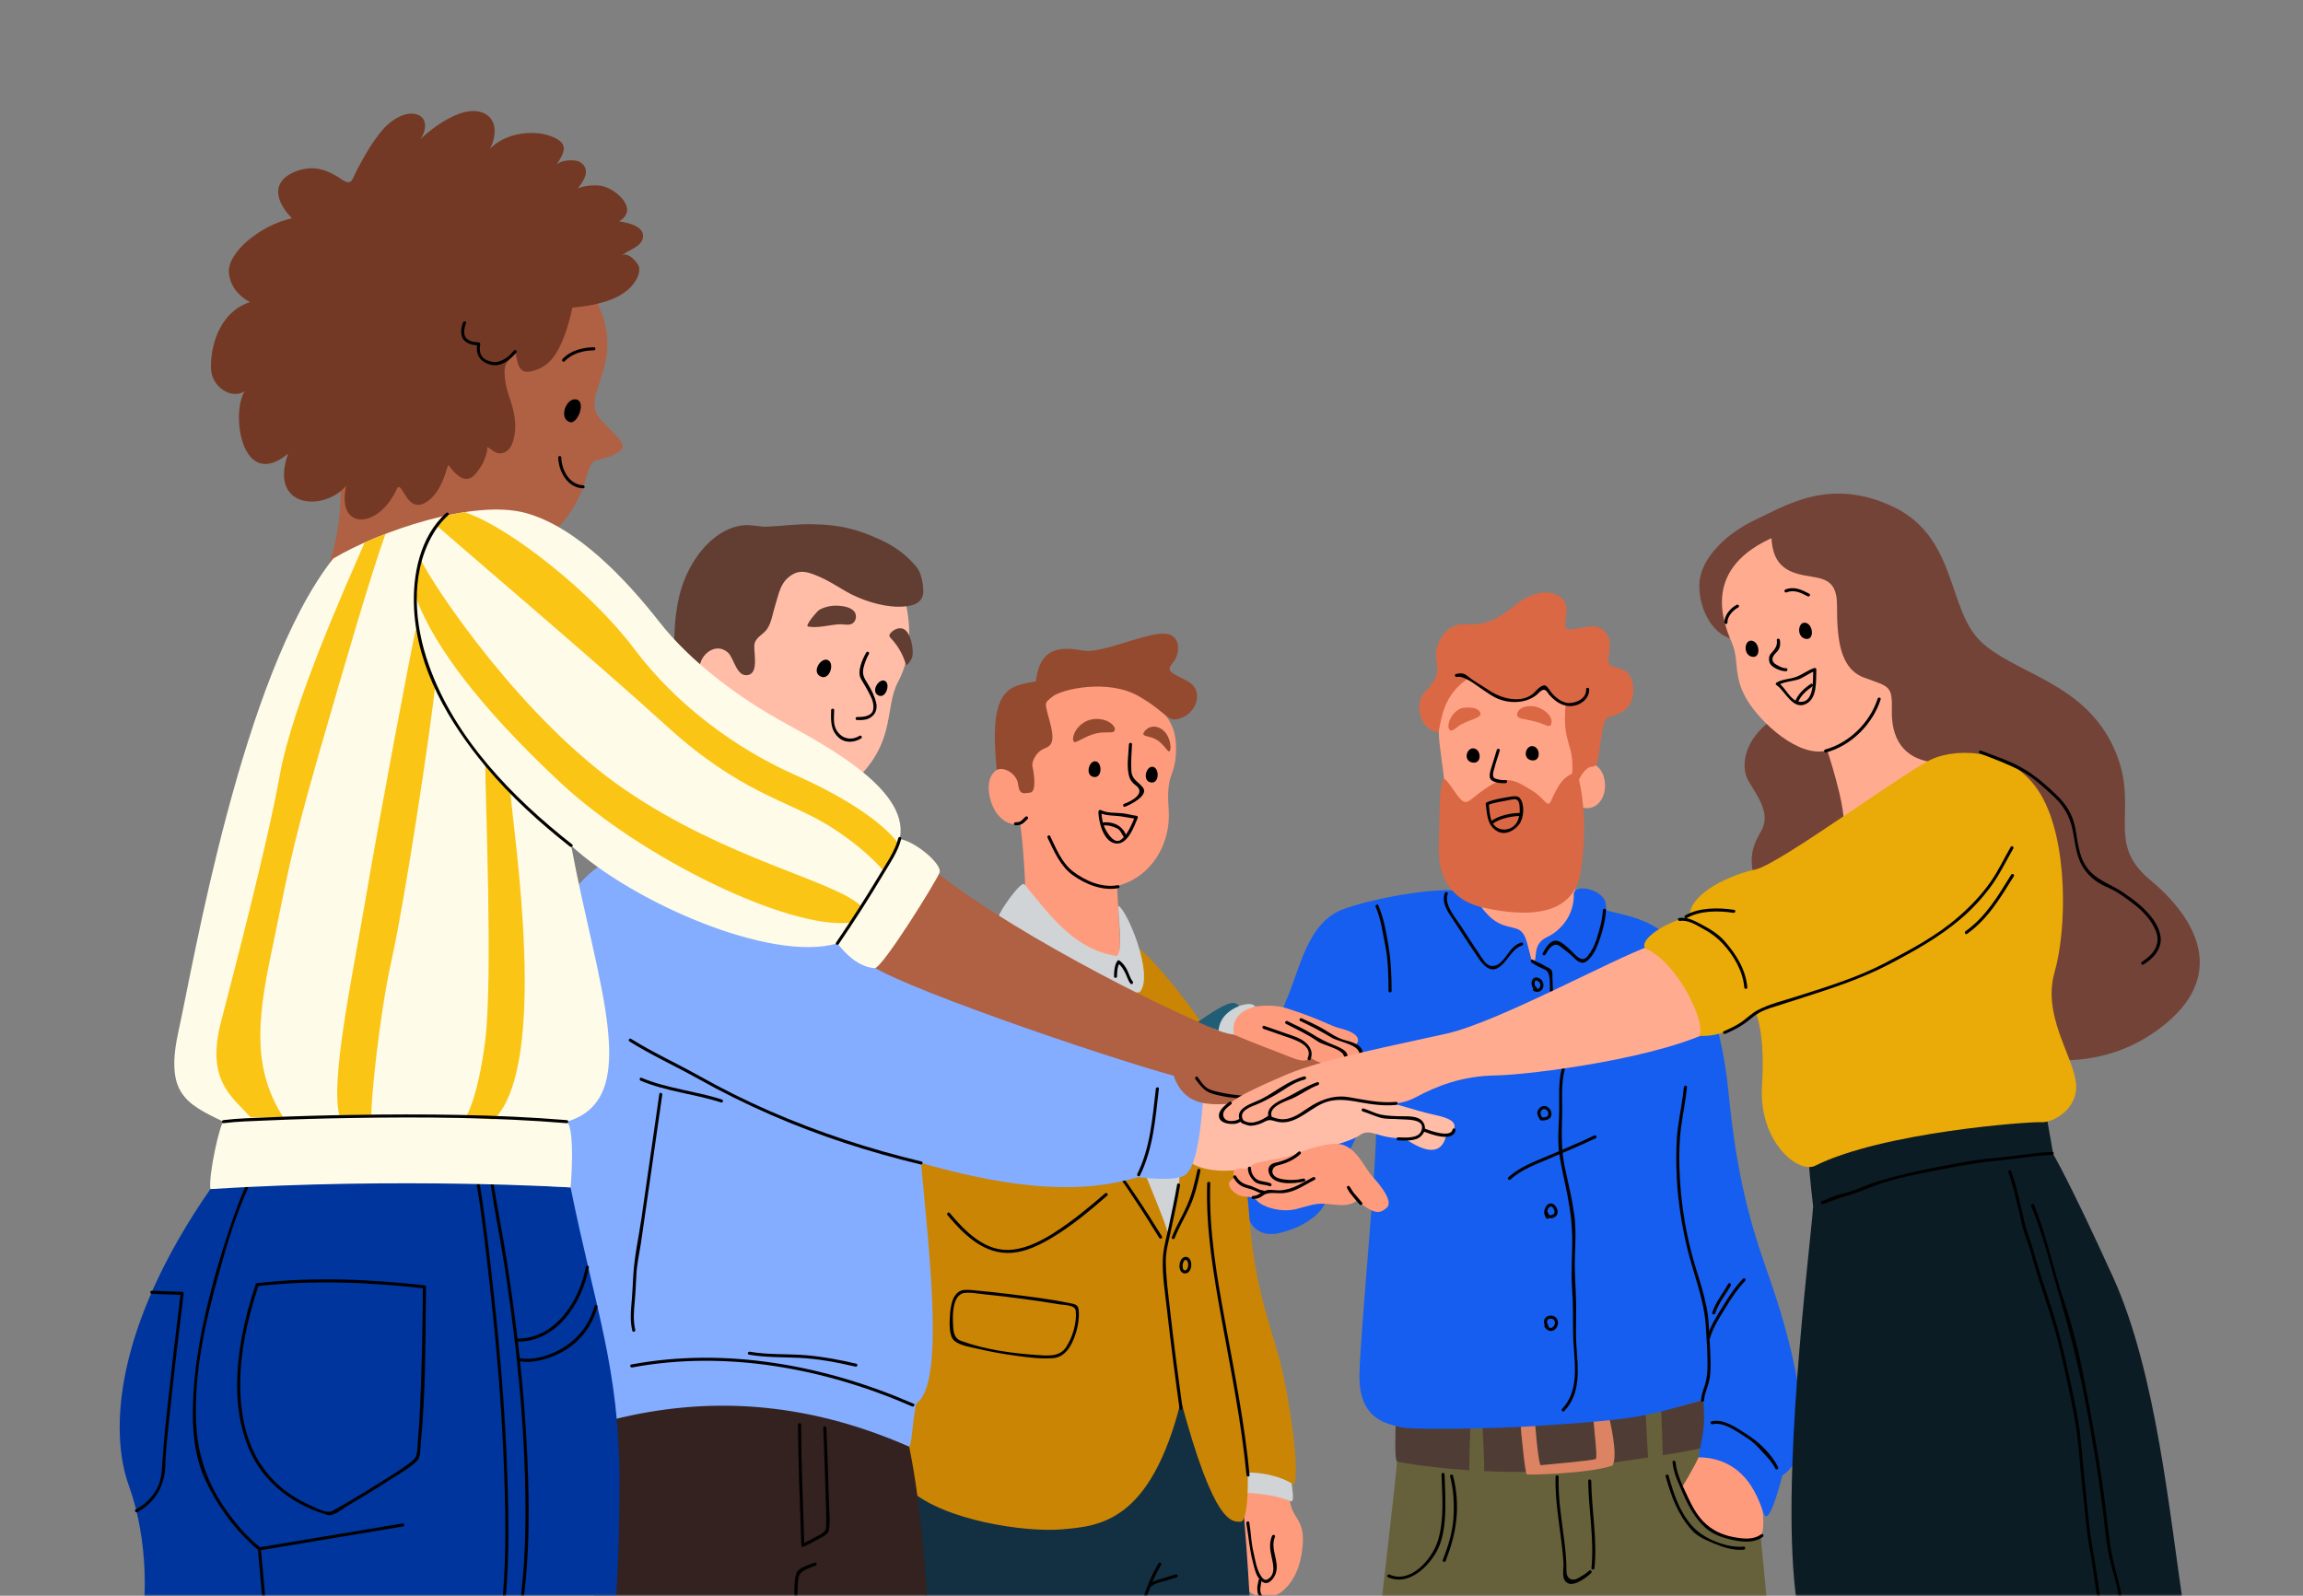 <svg width="492" height="341" viewBox="0 0 492 341" fill="none" xmlns="http://www.w3.org/2000/svg">
<rect x="0" y="0" width="492" height="341" fill="#808080" stroke="none"/>
<g clip-path="url(#clip0_56_86911)">
<mask id="mask0_56_86911" style="mask-type:luminance" maskUnits="userSpaceOnUse" x="0" y="13" width="492" height="329">
<path d="M491.5 13.757H0.5V341.308H491.5V13.757Z" fill="white"/>
</mask>
<g mask="url(#mask0_56_86911)">
<path d="M266.347 255.837C265.764 258.798 266.753 262.571 270.007 263.501C271.63 263.967 273.372 263.56 274.936 263.036C276.796 262.46 278.596 261.641 280.102 260.481C281.031 259.846 281.902 259.027 282.537 258.103C283.061 257.291 283.408 256.361 283.755 255.49C283.526 255.313 290.72 241.32 290.544 241.084" fill="#155EEF"/>
<path d="M294.262 349.909C294.609 346.601 298.439 314.193 298.439 312.28C298.439 310.361 325.948 313.846 337.437 312.103C348.927 310.361 363.899 308.271 363.899 308.271C363.899 308.271 374.865 313.152 375.565 321.688C376.259 330.224 377.83 345.035 377.83 346.771C377.83 348.514 294.262 349.909 294.262 349.909Z" fill="#66613B"/>
<path d="M315.499 192.416C316.023 197.644 324.03 207.923 328.907 207.923C333.784 207.923 337.522 197.467 336.305 188.237C335.087 179.006 315.499 192.416 315.499 192.416Z" fill="#FFA387"/>
<path d="M362.858 311.409C362.275 312.975 359.257 317.973 359.257 317.973C359.257 317.973 363.67 332.49 376.2 328.429C377.359 325.409 376.174 321.085 376.174 321.085C376.174 321.085 372.023 308.677 362.858 311.409Z" fill="#FF9B7D"/>
<path fill-rule="evenodd" clip-rule="evenodd" d="M298.177 304.177C298.092 306.267 297.915 311.927 298.439 312.28C298.963 312.628 319.768 316.028 336.043 313.761C352.324 311.494 362.681 309.929 364.338 309.142C365.994 308.356 365.123 299.65 364.946 298.864C363.991 298.431 351.192 306.011 298.177 304.177Z" fill="#4F3D35"/>
<path fill-rule="evenodd" clip-rule="evenodd" d="M324.815 304.131C324.998 306.548 325.817 314.888 326.177 315.064C326.537 315.241 339.643 314.888 344.468 313.184C345.83 311.121 343.742 302.788 343.742 302.788C343.742 302.788 340.645 302.519 340.468 303.148C340.285 303.777 341.378 311.396 340.927 311.756C340.468 312.117 329.732 313.014 329.188 313.099C328.638 313.191 327.912 303.777 327.912 303.777L324.815 304.131Z" fill="#DB8363"/>
<path d="M314.223 303.803C313.987 306.358 313.876 314.835 313.876 314.835C313.876 314.835 316.776 315.648 317.012 314.717C317.241 313.787 316.665 303.797 316.665 303.797H314.223V303.803Z" fill="#66613B"/>
<path d="M351.48 301.131C351.715 302.755 351.945 312.51 352.292 312.398C352.638 312.28 355.074 312.28 355.192 311.815C355.31 311.35 354.845 300.547 354.845 300.547L351.48 301.131Z" fill="#66613B"/>
<path d="M274.589 214.199C277.725 207.405 279.113 196.95 287.296 194.166C295.48 191.375 306.969 189.809 311.146 190.333C315.323 190.857 314.805 191.381 315.499 192.423C316.193 193.471 318.111 196.603 321.071 197.651C324.03 198.699 325.254 197.867 326.295 201.699C327.12 204.745 327.035 205.184 327.598 205.532C328.645 205.007 327.159 201.83 330.472 200.265C333.778 198.699 336.39 195.214 336.22 190.857C336.743 188.767 342.485 190.163 343.008 192.947C343.185 194.513 343.185 194.513 343.185 194.513C346.144 195.554 353.11 195.908 357.981 201.83C362.858 207.752 367.558 216.118 369.3 233.714C371.041 251.31 373.824 261.241 377.83 272.562C381.837 283.888 389.667 310.02 380.789 315.241C379.395 320.646 378.007 324.478 377.136 323.954C376.266 323.43 374.701 311.586 362.858 311.409C363.382 307.577 364.54 305.579 363.846 299.132C351.833 302.441 351.892 303.22 327.166 304.786C320.161 305.231 301.398 305.657 299.133 304.963C296.868 304.268 290.255 303.744 290.426 293.813C290.602 283.882 294.923 240.737 293.791 240.036C281.954 244.68 266.17 241.837 265.47 239.918L274.589 214.199Z" fill="#155EEF"/>
<path d="M312.887 144.509C309.581 147.293 306.674 152.521 307.545 158.967C308.416 165.413 309.404 173.949 309.751 175.692C310.098 177.434 336.213 180.395 337.26 172.383C343.355 174.473 344.573 165.413 340.566 163.323C338.301 157.054 336.913 148.688 336.913 148.688C336.913 148.688 319.506 139.805 312.887 144.509Z" fill="#FFA387"/>
<path d="M308.305 166.402C307.375 169.075 307.604 174.067 307.375 180.919C307.146 187.772 310.321 192.534 316.979 193.982C326.989 196.164 336.226 195.541 337.699 186.232C339.526 174.65 337.319 166.632 337.319 166.632C337.319 166.632 338.596 163.847 340.102 163.847C341.608 163.847 341.47 161.306 341.758 159.753C342.282 156.877 342.367 153.687 343.761 153.222C345.156 152.757 349.045 152.003 348.927 147.359C348.809 142.714 345.791 143.061 344.167 142.249C342.544 141.436 345.097 137.722 343.12 135.278C341.149 132.841 338.596 134.23 335.807 134.466C333.025 134.702 335.225 131.793 334.531 129.238C333.837 126.684 329.195 124.823 323.506 129.468C317.817 134.112 315.729 133.3 312.246 133.418C308.763 133.536 306.092 137.951 306.904 141.43C307.715 144.915 305.627 146.304 304.004 148.4C302.38 150.49 303.133 155.98 307.31 156.445C308.004 153.307 308.416 148.4 313.751 144.915C317.699 149.095 324.285 150.981 327.067 148.774C329.85 146.566 329.85 146.173 331.388 148.282C331.938 149.036 333.071 150.49 334.465 150.601C333.68 159.137 336.383 158.836 335.86 165.321C334.118 166.193 333.162 167.064 331.277 171.276C330.603 172.783 329.882 170.464 327.329 168.957C324.776 167.45 322.341 165.354 318.275 167.909C314.21 170.464 313.745 171.977 312.468 171.158C311.205 170.353 309.234 166.291 308.305 166.402Z" fill="#DB6844"/>
<path d="M327.513 159.452C325.948 159.196 325.143 162.059 327.12 162.459C329.28 162.891 329.11 159.714 327.513 159.452Z" fill="black"/>
<path d="M314.89 159.93C313.326 159.674 312.514 162.537 314.491 162.937C316.658 163.369 316.488 160.192 314.89 159.93Z" fill="black"/>
<path d="M319.768 160.231C319.46 161.319 319.1 162.393 318.773 163.474C318.53 164.26 318.17 165.223 318.269 166.055C318.419 167.3 320.796 167.431 321.653 167.352C322.072 167.313 322.072 166.658 321.653 166.697C320.92 166.769 320.259 166.612 319.552 166.415C318.504 166.114 319.126 164.706 319.27 164.109C319.565 162.858 320.049 161.646 320.403 160.408C320.521 160.002 319.886 159.825 319.768 160.231Z" fill="black"/>
<path d="M317.941 172.003C319.388 171.42 320.868 171.302 322.38 170.968C322.727 170.877 323.087 170.818 323.447 170.798C324.665 170.693 324.606 172.069 324.658 172.737C324.73 173.661 324.593 174.565 324.219 175.41C323.473 177.087 321.417 177.768 319.859 176.877C318.196 175.928 318.262 173.412 318.059 171.781C318.007 171.368 317.352 171.361 317.404 171.781C317.679 173.962 317.712 176.399 319.846 177.624C321.561 178.607 323.558 177.506 324.586 176.098C325.568 174.748 325.778 171.879 324.691 170.549C324.219 169.973 323.205 170.156 322.589 170.261C320.966 170.549 319.316 170.765 317.778 171.381C317.378 171.525 317.548 172.161 317.941 172.003Z" fill="black"/>
<path d="M318.845 176.065C320.416 174.886 322.943 174.381 324.861 174.368C325.28 174.368 325.287 173.713 324.861 173.713C322.805 173.726 320.193 174.237 318.517 175.502C318.183 175.751 318.504 176.321 318.845 176.065Z" fill="black"/>
<path d="M312.095 154.84C311.506 155.154 311.041 155.698 310.439 155.999C309.45 156.497 309.352 155.298 309.483 154.65C309.627 153.883 310.033 153.11 310.543 152.521C311.08 151.898 311.866 151.328 312.678 151.256C313.66 151.171 315.041 151.086 315.846 151.774C317.28 152.992 314.943 153.589 314.085 153.942C313.411 154.224 312.737 154.499 312.095 154.84Z" fill="#DB6844"/>
<path d="M325.98 153.746C327.349 154.027 328.704 154.303 329.994 154.879C330.386 155.056 331.165 155.403 331.388 154.794C331.984 152.848 329.365 151.184 327.781 150.948C326.609 150.772 324.894 150.909 324.259 152.141C323.833 152.966 324.265 153.379 325.057 153.556C325.365 153.615 325.673 153.68 325.98 153.746Z" fill="#DB6844"/>
<path d="M311.237 144.653C312.671 144.312 315.133 146.251 316.363 147.077C317.791 148.04 319.074 149.068 320.743 149.592C323.237 150.372 326.249 150.156 328.305 148.459C328.953 147.922 329.758 146.697 330.596 147.955C330.963 148.505 331.408 148.964 331.905 149.402C332.848 150.228 333.967 150.804 335.218 150.883C337.28 151.014 339.578 149.488 339.506 147.3C339.493 146.88 338.838 146.88 338.851 147.3C338.91 149.127 337.175 150.044 335.578 150.221C333.823 150.418 332.095 148.95 331.152 147.627C330.884 147.254 330.386 146.317 329.778 146.468C328.678 146.73 328.095 147.87 327.192 148.485C324.416 150.379 320.377 149.114 317.908 147.391C316.553 146.448 314.982 145.675 313.725 144.62C312.802 143.847 312.2 143.755 311.054 144.031C310.648 144.116 310.825 144.751 311.237 144.653Z" fill="black"/>
<path d="M308.658 190.851C307.8 193.144 309.732 195.436 310.923 197.277C312.593 199.852 314.249 202.433 316.003 204.955C316.854 206.18 318.275 207.798 319.945 206.868C322.053 205.695 322.845 202.767 325.162 202.053C325.568 201.928 325.391 201.3 324.985 201.424C323.637 201.837 322.838 202.839 322.039 203.94C321.234 205.047 320.108 206.704 318.458 206.39C317.326 206.174 316.501 204.536 315.905 203.678C314.596 201.791 313.385 199.839 312.121 197.919C310.943 196.124 308.435 193.268 309.28 191.021C309.437 190.628 308.802 190.464 308.658 190.851Z" fill="black"/>
<path d="M293.895 193.805C295.008 196.354 295.382 199.262 295.925 201.961C296.566 205.165 296.632 208.499 296.639 211.755C296.639 212.174 297.293 212.174 297.293 211.755C297.293 208.61 297.169 205.466 296.658 202.361C296.174 199.419 295.656 196.223 294.458 193.471C294.288 193.091 293.725 193.419 293.895 193.805Z" fill="black"/>
<path d="M327.179 205.682C328.017 206.265 329.11 206.802 330.046 207.195C331.382 207.752 331.074 210.451 331.113 211.67C331.126 212.089 331.781 212.096 331.768 211.67C331.742 210.805 331.702 209.94 331.656 209.076C331.63 208.637 331.761 207.654 331.414 207.254C331.015 206.796 330.452 206.698 329.954 206.357C329.195 205.839 328.272 205.636 327.519 205.112C327.159 204.876 326.832 205.446 327.179 205.682Z" fill="black"/>
<path d="M330.151 203.999C330.91 202.721 331.918 201.024 333.555 202.413C334.373 203.108 335.257 203.651 336.004 204.438C336.763 205.237 337.869 206.265 338.989 205.387C340.344 204.32 341.077 202.649 341.64 201.064C342.367 199.013 342.976 196.694 343.087 194.519C343.107 194.1 342.452 194.1 342.432 194.519C342.321 196.655 341.666 198.863 341.012 200.893C340.599 202.171 339.99 203.304 339.159 204.352C337.954 205.879 336.593 204.071 335.781 203.298C335.015 202.57 333.496 201.011 332.37 201.011C331.015 201.011 330.177 202.695 329.588 203.671C329.365 204.031 329.935 204.359 330.151 203.999Z" fill="black"/>
<path d="M333.64 228.395C332.92 231.192 333.116 234.074 333.103 236.937C333.084 240.068 332.678 243.265 333.097 246.384C333.516 249.489 334.321 252.542 334.904 255.621C335.545 259.001 335.912 262.191 335.886 265.631C335.866 268.827 335.624 271.992 335.846 275.188C336.062 278.326 336.063 281.445 336.063 284.589C336.063 290.053 337.909 296.643 333.719 301.065C333.431 301.373 333.889 301.838 334.184 301.53C337.791 297.717 337.117 292.568 336.789 287.753C336.586 284.76 336.743 281.739 336.711 278.739C336.671 275.333 336.331 271.985 336.455 268.565C336.56 265.591 336.724 262.519 336.311 259.558C335.846 256.263 335.081 252.961 334.36 249.718C333.542 246.056 333.594 242.532 333.712 238.804C333.824 235.404 333.411 231.886 334.269 228.558C334.38 228.159 333.745 227.988 333.64 228.395Z" fill="black"/>
<path d="M359.742 232.319C359.467 235.221 358.838 238.07 358.465 240.959C358.086 243.868 358.072 246.803 358.144 249.731C358.282 255.404 359.087 261.012 360.396 266.528C361.725 272.116 364.023 277.488 364.41 283.272C364.599 286.07 364.789 288.834 364.789 291.645C364.789 293.23 364.639 294.776 364.122 296.283C363.788 297.259 363.467 298.189 363.395 299.224C363.369 299.643 364.023 299.643 364.05 299.224C364.135 297.881 364.73 296.676 365.064 295.392C365.385 294.167 365.437 292.902 365.437 291.645C365.437 288.834 365.176 286.076 365.058 283.272C364.835 277.861 362.649 272.752 361.32 267.57C359.82 261.72 358.982 255.771 358.793 249.738C358.694 246.633 358.753 243.527 359.192 240.448C359.578 237.736 360.135 235.057 360.396 232.325C360.436 231.893 359.781 231.899 359.742 232.319Z" fill="black"/>
<path d="M365.843 304.347C368.377 303.751 371.356 306.135 373.365 307.387C374.583 308.147 375.598 309.247 376.554 310.302C377.562 311.403 378.629 312.483 379.29 313.839C379.473 314.219 380.043 313.885 379.853 313.512C378.531 310.806 375.762 308.12 373.235 306.542C371.166 305.245 368.285 303.102 365.667 303.718C365.261 303.816 365.437 304.445 365.843 304.347Z" fill="black"/>
<path d="M365.261 286.116C365.948 283.672 367.323 281.602 368.632 279.46C369.876 277.422 371.172 275.437 372.835 273.714C373.13 273.413 372.665 272.948 372.37 273.249C370.668 275.012 369.346 277.042 368.063 279.126C366.721 281.314 365.326 283.443 364.626 285.939C364.514 286.351 365.149 286.528 365.261 286.116Z" fill="black"/>
<path d="M366.426 280.659C367.107 278.51 368.671 276.656 369.758 274.697C369.961 274.33 369.398 273.996 369.195 274.37C368.076 276.387 366.498 278.274 365.797 280.488C365.666 280.888 366.295 281.065 366.426 280.659Z" fill="black"/>
<path d="M328.2 210.956C327.827 210.687 327.735 210.065 327.951 209.672C328.193 209.239 328.822 209.809 328.966 210.065C329.13 210.353 329.09 210.733 328.94 211.015C328.73 211.395 328.305 211.355 327.971 211.185C327.598 210.995 327.264 211.558 327.643 211.748C328.311 212.083 329.012 212.03 329.47 211.401C329.863 210.864 329.791 210.045 329.411 209.534C328.972 208.945 327.951 208.538 327.44 209.266C326.949 209.973 327.205 211.034 327.879 211.513C328.22 211.762 328.54 211.198 328.2 210.956Z" fill="black"/>
<path d="M329.483 238.83C329.221 238.326 328.92 237.959 329.241 237.402C329.516 236.924 330 236.878 330.406 237.212C330.727 237.474 330.858 237.913 330.746 238.306C330.616 238.765 329.692 238.785 329.319 238.791C328.9 238.798 328.894 239.453 329.319 239.446C330.026 239.433 331.028 239.335 331.336 238.581C331.611 237.907 331.329 237.134 330.786 236.682C330.17 236.177 329.431 236.243 328.881 236.813C328.652 237.048 328.396 237.5 328.416 237.841C328.442 238.352 328.691 238.726 328.927 239.164C329.11 239.531 329.679 239.204 329.483 238.83Z" fill="black"/>
<path d="M330.871 259.964C330.478 259.342 330.4 258.365 331.094 257.887C331.591 257.547 331.997 258.411 332.082 258.759C332.193 259.204 331.984 259.473 331.571 259.617C331.264 259.722 330.812 259.728 330.799 259.315C330.779 258.896 330.125 258.89 330.144 259.315C330.177 260.134 330.884 260.429 331.611 260.285C331.945 260.219 332.279 260.023 332.501 259.767C332.802 259.42 332.796 259.007 332.711 258.582C332.56 257.802 331.781 256.878 330.91 257.245C330.413 257.455 330.164 257.966 329.994 258.444C329.765 259.086 329.954 259.735 330.301 260.291C330.531 260.652 331.1 260.324 330.871 259.964Z" fill="black"/>
<path d="M330.76 283.194C330.531 282.84 330.38 282.506 330.59 282.106C330.707 281.877 331.015 281.798 331.251 281.785C331.761 281.746 332.161 282.113 332.187 282.617C332.213 283.037 331.971 283.462 331.624 283.679C331.166 283.967 330.76 283.574 330.531 283.194C330.308 282.834 329.745 283.161 329.968 283.521C330.4 284.222 331.107 284.655 331.905 284.275C332.567 283.954 332.94 283.102 332.828 282.395C332.684 281.523 331.866 280.999 331.009 281.156C330.59 281.235 330.197 281.458 330 281.844C329.699 282.427 329.869 283.004 330.203 283.528C330.419 283.882 330.989 283.554 330.76 283.194Z" fill="black"/>
<path d="M296.534 337.043C300.678 338.917 304.73 335.242 306.733 331.874C308.036 329.686 308.494 327.079 308.678 324.577C308.913 321.458 308.717 318.196 308.606 315.071C308.593 314.652 307.938 314.645 307.951 315.071C308.121 319.703 308.56 324.721 307.192 329.202C306.007 333.073 301.404 338.53 296.867 336.48C296.481 336.303 296.147 336.866 296.534 337.043Z" fill="black"/>
<path d="M309.791 315.503C310.537 318.307 310.681 321.295 310.517 324.184C310.334 327.446 309.391 330.348 308.226 333.361C308.075 333.755 308.704 333.925 308.854 333.538C309.981 330.636 310.779 327.891 311.12 324.793C311.46 321.701 311.218 318.347 310.419 315.34C310.314 314.92 309.679 315.097 309.791 315.503Z" fill="black"/>
<path d="M357.306 312.457C357.536 314.927 358.694 317.2 359.67 319.447C360.783 322.002 362.164 324.452 364.22 326.372C365.935 327.963 368.292 328.73 370.537 329.156C372.593 329.549 374.832 329.706 376.599 328.422C376.94 328.18 376.612 327.61 376.272 327.859C374.478 329.156 372.246 328.822 370.203 328.435C367.807 327.977 365.647 326.928 363.932 325.179C362.413 323.633 361.372 321.609 360.475 319.663C359.434 317.403 358.197 314.973 357.961 312.47C357.922 312.038 357.267 312.031 357.306 312.457Z" fill="black"/>
<path d="M355.84 315.503C357.038 319.775 358.413 323.587 361.411 326.974C362.583 328.298 364.364 329.071 365.955 329.739C368.056 330.623 370.21 331.363 372.521 331.16C372.94 331.121 372.94 330.466 372.521 330.505C368.874 330.826 363.938 328.841 361.503 326.09C358.76 322.991 357.562 319.218 356.468 315.327C356.357 314.92 355.722 315.097 355.84 315.503Z" fill="black"/>
<path d="M332.324 315.589C332.141 321.773 333.647 327.865 334.013 334.01C334.098 335.458 333.385 337.692 335.093 338.38C336.494 338.943 339.061 337.01 339.938 336.119C340.233 335.818 339.774 335.353 339.473 335.654C338.825 336.309 338 336.742 337.208 337.2C335.774 338.039 334.616 337.299 334.642 335.667C334.675 333.447 334.439 331.304 334.164 329.103C333.601 324.649 332.848 320.096 332.979 315.589C332.992 315.169 332.337 315.169 332.324 315.589Z" fill="black"/>
<path d="M339.29 316.46C339.368 322.644 340.612 328.9 339.984 335.097C339.945 335.517 340.599 335.517 340.638 335.097C341.26 328.9 340.017 322.644 339.945 316.46C339.938 316.041 339.283 316.041 339.29 316.46Z" fill="black"/>
<path d="M322.694 252.057C325.031 249.869 328.292 248.749 331.185 247.497C334.439 246.095 337.712 244.746 340.914 243.22C341.293 243.036 340.966 242.473 340.586 242.656C337.385 244.183 334.118 245.532 330.858 246.934C327.899 248.205 324.619 249.364 322.236 251.592C321.928 251.887 322.387 252.345 322.694 252.057Z" fill="black"/>
<path d="M265.358 319.251C265.241 323.201 265.011 338.235 266.052 339.343C267.1 340.45 268.835 341.55 270.465 341.55C272.095 341.55 276.736 339.572 278.013 332.372C279.29 325.173 276.619 324.937 275.807 321.806C274.995 318.668 274.53 315.3 274.53 315.3L265.247 315.53L265.358 319.251Z" fill="#FF9B7D"/>
<path d="M266.229 318.989C267.538 319.074 272.324 319.336 275.807 320.816C276.592 320.993 276.069 318.032 275.892 316.637C275.715 315.241 267.479 310.99 266.347 312.647C265.221 314.305 266.229 318.989 266.229 318.989Z" fill="#D0D4D6"/>
<path d="M266.262 325.52C266.76 328.376 266.936 331.141 267.689 333.958C268.075 335.412 268.396 337.214 269.771 338.078C271.041 338.877 272.226 337.2 272.553 336.205C273.404 333.584 271.27 331.088 272.377 328.389C272.54 327.996 271.905 327.832 271.748 328.212C271.126 329.726 271.296 331.18 271.663 332.739C271.859 333.584 272.03 334.377 272.03 335.255C272.036 336.198 271.598 337.168 270.661 337.554C269.987 337.829 269.47 336.925 269.221 336.506C268.383 335.071 268.128 333.119 267.748 331.527C267.264 329.483 267.251 327.4 266.891 325.337C266.825 324.93 266.19 325.107 266.262 325.52Z" fill="black"/>
<path d="M269.967 341.177C268.75 340.45 269.411 338.792 269.522 337.711C269.561 337.292 268.907 337.292 268.867 337.711C268.828 338.118 268.671 338.491 268.625 338.897C268.586 339.29 268.586 339.709 268.638 340.096C268.736 340.803 269.018 341.367 269.64 341.734C270 341.963 270.327 341.393 269.967 341.177Z" fill="black"/>
<path d="M197.692 343.293L267.1 343.987C267.1 343.987 265.941 319.827 264.082 310.308C262.223 300.783 252.939 285.225 251.781 285.683C250.622 286.148 207.676 316.113 195.139 316.807C196.304 328.193 197.692 343.293 197.692 343.293Z" fill="#123042"/>
<path d="M219.087 196.426C219.277 193.065 218.903 182.989 217.967 176.085C212.37 177.022 209.81 168.407 212.003 165.452C214.674 161.843 217.594 166.881 217.594 166.881C218.897 166.697 217.404 154.257 222.255 150.333C227.106 146.415 235.309 144.732 243.139 148.466C250.969 152.2 251.532 157.237 251.159 161.712C250.786 166.186 249.11 165.446 249.666 172.907C250.223 180.369 245.935 187.464 238.661 189.324C238.851 195.109 239.624 202.603 239.067 204.28C238.511 205.97 226.17 204.634 219.087 196.426Z" fill="#FF9B7D"/>
<path fill-rule="evenodd" clip-rule="evenodd" d="M212.933 164.516C214.425 163.769 217.221 165.262 217.502 167.595C217.784 169.927 218.713 169.553 220.114 169.37C221.515 169.18 220.861 164.987 220.579 163.867C220.298 162.747 221.417 160.788 222.726 160.133C224.029 159.478 225.62 159.478 224.402 154.722C223.191 149.966 222.91 150.431 224.867 148.846C226.825 147.26 236.71 145.02 243.237 148.754C249.764 152.488 249.326 154.728 252.592 153.327C255.853 151.925 257.221 147.352 253.587 145.491C249.954 143.624 249.018 143.441 250.602 141.574C252.186 139.707 252.56 135.043 247.99 135.416C243.421 135.789 235.126 139.615 231.578 139.052C228.036 138.488 222.163 137.277 221.319 145.583C215.453 146.697 211.165 146.887 212.933 164.516Z" fill="#944A2F"/>
<path d="M234.098 162.701C232.684 162.426 231.748 165.59 233.542 166.009C235.499 166.481 235.545 162.976 234.098 162.701Z" fill="black"/>
<path d="M246.314 163.867C244.9 163.592 243.97 166.756 245.758 167.182C247.709 167.647 247.754 164.142 246.314 163.867Z" fill="black"/>
<path fill-rule="evenodd" clip-rule="evenodd" d="M229.221 158.05C229.201 156.307 231.185 153.503 234.504 153.634C237.823 153.765 239.133 156.366 237.47 156.484C235.813 156.609 234.504 156.183 231.335 157.834C229.136 158.987 229.522 158.652 229.221 158.05Z" fill="#944A2F"/>
<path fill-rule="evenodd" clip-rule="evenodd" d="M244.259 156.871C244.304 157.48 246.308 157.244 247.8 158.594C249.293 159.943 249.62 160.972 249.948 160.415C250.275 159.858 250.039 156.916 247.99 155.705C245.941 154.486 244.259 156.17 244.259 156.871Z" fill="#944A2F"/>
<path d="M241.182 159.059C241.09 161.319 240.547 164.123 241.352 166.278C241.568 166.854 242.059 167.405 242.55 167.752C244.972 169.462 241.738 171.237 240.16 171.761C239.761 171.892 239.931 172.528 240.337 172.39C241.326 172.062 245.45 170.012 244.2 168.335C243.218 167.018 241.836 166.684 241.699 164.758C241.568 162.871 241.751 160.939 241.836 159.052C241.856 158.639 241.201 158.639 241.182 159.059Z" fill="black"/>
<path d="M234.864 173.667C235.951 174.198 237.044 174.257 238.236 174.323C239.781 174.414 241.247 174.801 242.766 174.971C242.674 174.807 242.576 174.643 242.484 174.48C241.804 176.078 240.933 178.332 239.506 179.426C238.131 180.48 236.736 178.26 236.239 177.362C235.61 176.229 235.322 174.755 235.309 173.477C235.303 173.058 234.648 173.052 234.655 173.477C234.681 175.508 235.65 179.648 238.124 180.205C240.828 180.815 242.249 176.687 243.047 174.814C243.152 174.571 243.028 174.349 242.766 174.323C241.79 174.211 240.841 173.903 239.853 173.798C238.308 173.628 236.625 173.812 235.191 173.111C234.818 172.914 234.484 173.477 234.864 173.667Z" fill="black"/>
<path d="M235.591 176.412C236.645 176.275 237.679 176.543 238.628 177.015C239.434 177.415 239.617 178.266 240.108 178.908C240.363 179.242 240.933 178.915 240.671 178.581C240.416 178.247 240.324 177.814 240.062 177.487C239.728 177.08 239.394 176.74 238.956 176.445C238.039 175.836 236.664 175.613 235.591 175.757C235.178 175.816 235.172 176.471 235.591 176.412Z" fill="black"/>
<path d="M223.794 179.006C225.149 181.863 226.543 185.145 229.208 187.031C232.003 189.01 235.506 190.425 238.943 189.789C239.355 189.711 239.178 189.082 238.766 189.161C235.408 189.776 231.787 188.217 229.155 186.167C226.844 184.365 225.581 181.247 224.357 178.672C224.18 178.292 223.61 178.627 223.794 179.006Z" fill="black"/>
<path d="M216.946 176.366C217.45 176.36 217.948 176.301 218.386 176.045C218.825 175.783 219.165 175.344 219.538 175.004C219.853 174.716 219.388 174.257 219.074 174.539C218.779 174.814 218.504 175.115 218.203 175.377C217.856 175.679 217.384 175.711 216.946 175.718C216.52 175.718 216.52 176.373 216.946 176.366Z" fill="black"/>
<path d="M194.445 318.438C201.875 324.943 219.054 327.498 226.943 326.804C234.831 326.11 245.804 325.409 252.304 299.394C259.421 325.92 263.159 325.179 265.012 325.179C266.871 325.179 266.563 314.671 266.563 314.671C266.563 314.671 272.259 314.508 276.435 317.292C277.83 314.272 275.303 298.464 273.679 291.73C272.056 284.995 268.108 275.935 266.949 260.606C265.791 245.277 262.648 227.956 257.777 220.284C252.9 212.62 244.206 202.525 243.047 202.76C242.962 203.547 243.414 210.412 242.72 212.043C242.026 213.668 195.368 211.591 194.203 216.701C193.051 221.804 189.339 293.348 194.445 318.438Z" fill="#CA8504"/>
<path d="M202.425 259.669C205.928 263.842 210.268 268.159 216.147 267.72C219.218 267.491 222.118 266.043 224.723 264.497C228.979 261.969 232.822 258.726 236.547 255.49C236.867 255.214 236.403 254.749 236.082 255.024C232.592 258.051 229.018 261.006 225.116 263.482C222.478 265.159 219.558 266.646 216.422 267.032C210.655 267.74 206.281 263.246 202.884 259.204C202.615 258.876 202.15 259.348 202.425 259.669Z" fill="black"/>
<path d="M213.378 195.823C213.378 194.952 218.124 188.08 218.871 188.984C224.56 195.954 229.679 202.964 238.576 204.293C240.069 203.455 238.753 194.945 238.93 193.55C240.789 194.48 246.576 208.257 243.552 211.925C242.301 213.294 215.735 207.143 213.378 195.823Z" fill="#D0D4D6"/>
<path d="M238.635 208.65C238.648 207.687 238.7 206.534 239.244 205.702C239.093 205.741 238.943 205.78 238.799 205.82C239.532 206.318 239.997 207.156 240.396 207.929C240.782 208.683 240.972 209.534 241.515 210.189C241.784 210.517 242.249 210.052 241.98 209.724C241.417 209.043 241.168 207.969 240.743 207.176C240.344 206.442 239.833 205.722 239.132 205.25C238.982 205.145 238.779 205.224 238.687 205.368C238.085 206.291 238 207.569 237.987 208.643C237.974 209.076 238.628 209.069 238.635 208.65Z" fill="black"/>
<path d="M244.003 249.214C245.044 251.998 249.083 261.464 249.43 263.325C251.054 259.957 252.795 249.764 251.866 245.814C250.943 241.87 244.003 249.214 244.003 249.214Z" fill="#D0D4D6"/>
<path d="M251.467 253.138C250.949 256.223 250.268 259.276 249.633 262.335C249.175 264.537 248.494 266.849 248.416 269.103C248.291 272.575 248.894 276.158 249.273 279.604C250.072 286.764 251.002 293.905 251.99 301.045C252.049 301.465 252.678 301.281 252.619 300.868C251.656 293.898 250.753 286.921 249.961 279.931C249.568 276.433 249.064 272.876 249.057 269.352C249.057 267.236 249.738 265.021 250.164 262.964C250.825 259.748 251.552 256.544 252.095 253.308C252.167 252.895 251.539 252.719 251.467 253.138Z" fill="black"/>
<path d="M255.82 250C255.264 252.614 254.628 255.234 253.548 257.691C252.547 259.957 251.244 262.06 250.334 264.373C250.177 264.766 250.812 264.936 250.962 264.55C251.918 262.119 253.286 259.885 254.34 257.501C255.362 255.182 255.925 252.646 256.448 250.177C256.534 249.757 255.905 249.587 255.82 250Z" fill="black"/>
<path d="M236.468 249.148C239.015 250.779 240.808 253.957 242.465 256.4C244.272 259.066 245.961 261.805 247.663 264.537C247.885 264.897 248.455 264.563 248.226 264.209C246.373 261.235 244.52 258.254 242.543 255.365C240.959 253.053 239.204 250.137 236.795 248.591C236.442 248.356 236.114 248.919 236.468 249.148Z" fill="black"/>
<path d="M257.895 252.869C257.581 262.643 259.244 272.372 260.979 281.949C262.982 293.001 265.234 304.019 266.295 315.215C266.334 315.634 266.989 315.634 266.949 315.215C265.922 304.36 263.794 293.662 261.823 282.945C260.003 273.04 258.223 262.984 258.55 252.869C258.563 252.443 257.909 252.45 257.895 252.869Z" fill="black"/>
<path d="M205.502 275.726C203.434 276.387 203.093 279.132 202.949 280.973C202.844 282.362 202.635 285.533 203.912 286.548C205.201 287.576 207.342 287.858 208.887 288.225C211.682 288.887 214.53 289.385 217.378 289.758C219.84 290.085 222.373 290.413 224.867 290.236C227.008 290.079 228.239 288.612 229.11 286.758C230.059 284.727 230.681 282.126 230.439 279.872C230.308 278.706 229.437 278.654 228.448 278.451C224.239 277.58 219.938 277.069 215.676 276.538C213.45 276.263 211.218 276.007 208.985 275.811C207.879 275.719 206.602 275.496 205.502 275.726C205.09 275.811 205.267 276.446 205.679 276.355C207.106 276.053 208.887 276.453 210.314 276.59C213.018 276.852 215.722 277.187 218.412 277.547C221.064 277.901 223.715 278.281 226.353 278.733C227.329 278.896 229.673 278.844 229.81 280.069C230.092 282.617 229.149 285.742 227.768 287.858C226.334 290.046 223.728 289.699 221.457 289.548C216.134 289.188 210.34 288.389 205.306 286.528C203.656 285.919 203.669 284.294 203.591 282.696C203.499 280.888 203.519 277.062 205.686 276.368C206.072 276.23 205.902 275.595 205.502 275.726Z" fill="black"/>
<path d="M253.345 268.579C251.761 268.565 251.427 271.933 253.031 272.116C254.792 272.319 255.021 268.808 253.437 268.585C253.025 268.526 252.848 269.162 253.26 269.214C254.092 269.332 254.033 271.468 253.116 271.468C252.377 271.468 252.54 269.221 253.352 269.227C253.764 269.234 253.764 268.579 253.345 268.579Z" fill="black"/>
<path d="M243.827 345.383C244.678 341.707 246.118 337.633 248.056 334.397C248.272 334.036 247.709 333.702 247.493 334.069C245.522 337.351 244.056 341.485 243.198 345.212C243.1 345.618 243.735 345.795 243.827 345.383Z" fill="black"/>
<path d="M246.092 338.904C246.825 338.281 248.16 338.052 249.057 337.764C249.817 337.521 250.583 337.292 251.349 337.069C251.754 336.951 251.584 336.323 251.172 336.44C250.262 336.703 249.358 336.978 248.455 337.272C247.558 337.561 246.367 337.816 245.633 338.439C245.306 338.714 245.777 339.179 246.092 338.904Z" fill="black"/>
<path d="M255.44 234.756C259.794 235.188 264.318 235.889 269.018 235.188C273.719 234.494 282.334 232.404 289.738 233.878C297.136 235.358 302.275 237.363 306.799 238.319C311.323 239.276 310.891 240.586 310.544 241.628C310.197 242.669 308.887 242.931 308.887 242.931C307.846 246.678 304.796 246.502 300.095 243.278C293.738 243.278 292.959 240.841 290.347 242.669C287.735 244.497 275.984 247.026 272.154 248.329C268.324 249.64 258.485 251.991 253.437 247.805C248.39 243.639 255.44 234.756 255.44 234.756Z" fill="#FFBDA8"/>
<path d="M291.126 237.507C292.364 237.894 293.549 238.424 294.779 238.811C296.102 239.223 297.594 239.04 298.956 239.171C300.409 239.309 304.848 238.961 303.591 241.778C302.878 243.377 300.095 243.056 298.694 243.043C298.269 243.036 298.275 243.691 298.694 243.698C300.161 243.711 302.347 243.94 303.539 242.82C304.495 241.916 304.75 240.763 303.932 239.675C302.982 238.418 300.822 238.562 299.46 238.536C297.987 238.509 296.396 238.483 294.956 238.175C293.706 237.907 292.521 237.252 291.297 236.872C290.897 236.754 290.727 237.383 291.126 237.507Z" fill="black"/>
<path d="M304.102 241.778C305.601 242.361 310.354 244.196 310.95 241.549C311.041 241.136 310.413 240.959 310.321 241.372C309.902 243.259 305.391 241.575 304.285 241.143C303.879 240.992 303.709 241.628 304.102 241.778Z" fill="black"/>
<path fill-rule="evenodd" clip-rule="evenodd" d="M129.45 299.853C134.792 298.228 175.178 296.368 193.987 307.983C197.234 322.847 198.164 343.522 198.399 345.848C198.628 348.173 126.667 345.618 126.667 345.618L129.45 299.853Z" fill="#33221F"/>
<path d="M170.497 304.439C170.517 313.034 170.929 321.635 171.191 330.224C171.198 330.486 171.46 330.61 171.682 330.505C172.782 329.994 173.862 329.444 174.916 328.848C175.545 328.494 176.952 327.878 177.083 327.033C177.404 324.93 177.123 322.611 177.07 320.495C176.946 315.372 176.749 310.249 176.54 305.133C176.52 304.714 175.866 304.707 175.885 305.133C176.082 309.837 176.252 314.534 176.383 319.237C176.448 321.602 176.546 323.987 176.474 326.352C176.442 327.426 175.44 327.787 174.582 328.278C173.535 328.881 172.442 329.424 171.348 329.935C171.512 330.027 171.676 330.125 171.839 330.217C171.571 321.629 171.159 313.027 171.145 304.432C171.152 304.019 170.497 304.019 170.497 304.439Z" fill="black"/>
<path d="M121.784 191.604C125.031 186.029 132.697 181.385 136.409 181.614C140.121 181.85 179.82 195.784 182.602 201.359C185.384 206.933 234.543 225.342 247.774 228.126C257.522 230.452 256.887 231.781 257.352 232.948C256.743 235.181 256.599 248.166 253.345 250.95C251.434 252.692 243.191 251.533 243.191 251.533C235.067 253.852 222.766 255.948 196.769 248.513C198.393 266.862 201.993 295.955 195.722 299.905C194.792 304.786 194.91 308.212 194.216 309.136C171.466 299.146 150.576 298.451 131.073 303.332C121.09 287.308 115.983 248.283 116.913 230.864C117.842 213.445 121.784 191.604 121.784 191.604Z" fill="#84ADFF"/>
<path d="M246.93 232.666C246.19 238.883 245.784 245.159 242.969 250.878C242.786 251.258 243.349 251.585 243.532 251.205C246.406 245.375 246.825 239.001 247.584 232.659C247.63 232.247 246.975 232.253 246.93 232.666Z" fill="black"/>
<path d="M134.478 222.551C139.191 225.499 144.258 227.798 149.103 230.504C154.17 233.341 159.361 235.915 164.684 238.234C175.001 242.735 185.745 246.213 196.684 248.834C197.096 248.932 197.267 248.303 196.861 248.205C185.771 245.552 174.916 241.994 164.461 237.435C159.329 235.195 154.314 232.686 149.437 229.947C144.592 227.229 139.525 224.936 134.811 221.994C134.445 221.765 134.117 222.328 134.478 222.551Z" fill="black"/>
<path d="M135.047 292.215C155.178 288.461 176.278 292.424 194.857 300.541C195.237 300.711 195.571 300.141 195.185 299.978C176.428 291.782 155.191 287.793 134.87 291.579C134.458 291.658 134.635 292.287 135.047 292.215Z" fill="black"/>
<path d="M170.458 351.128C170.425 348.121 170.307 345.121 170.334 342.114C170.353 340.43 170.353 338.707 170.615 337.043C170.851 335.556 173.057 335.052 174.294 334.514C174.681 334.351 174.347 333.781 173.967 333.951C172.939 334.397 170.563 334.999 170.157 336.159C169.659 337.593 169.738 339.323 169.699 340.817C169.607 344.256 169.757 347.689 169.797 351.128C169.803 351.554 170.458 351.554 170.458 351.128Z" fill="black"/>
<path d="M160.003 289.483C163.512 290.092 167.067 290 170.615 290.158C174.72 290.341 178.759 291.107 182.753 292.038C183.165 292.136 183.335 291.5 182.929 291.409C179.479 290.603 176.009 289.948 172.474 289.627C168.376 289.26 164.252 289.561 160.18 288.854C159.761 288.782 159.584 289.411 160.003 289.483Z" fill="black"/>
<path d="M140.854 233.766C139.604 242.571 138.333 251.369 137.063 260.174C136.481 264.209 135.551 268.31 135.302 272.378C135.171 274.54 135.086 276.695 134.883 278.85C134.713 280.698 134.654 282.539 135.08 284.36C135.178 284.773 135.806 284.596 135.708 284.183C135.257 282.237 135.401 280.292 135.584 278.32C135.767 276.341 135.852 274.363 135.95 272.378C136.062 270.157 136.579 267.937 136.913 265.735C137.247 263.534 137.554 261.327 137.869 259.125C139.06 250.727 140.291 242.342 141.482 233.943C141.541 233.524 140.913 233.347 140.854 233.766Z" fill="black"/>
<path d="M154.229 234.959C148.579 233.124 142.556 232.633 137.05 230.314C136.664 230.15 136.494 230.786 136.874 230.943C142.373 233.262 148.396 233.753 154.052 235.588C154.451 235.725 154.628 235.09 154.229 234.959Z" fill="black"/>
<path fill-rule="evenodd" clip-rule="evenodd" d="M185.293 205.643C188.704 209.659 235.257 225.637 250.733 229.875C253.516 237.776 260.481 235.948 268.383 235.398C276.285 234.847 288.023 227.864 288.023 227.864C288.023 227.864 268.449 222.603 261.352 220.468C254.255 218.332 218.183 200.776 199.879 186.258C196.834 187.831 185.293 205.643 185.293 205.643Z" fill="#B06043"/>
<path d="M255.394 230.628C256.475 232.011 257.227 233.157 258.962 233.701C261.227 234.408 263.722 234.664 266.085 234.841C266.504 234.874 266.504 234.218 266.085 234.186C264.049 234.035 262 233.773 260.01 233.288C259.034 233.052 258.131 232.83 257.385 232.109C256.795 231.539 256.357 230.812 255.853 230.163C255.597 229.829 255.133 230.301 255.394 230.628Z" fill="black"/>
<path d="M266.347 215.358C268.612 215.011 271.656 214.421 275.152 215.548C282.203 217.815 284.324 219.282 286.21 219.728C290.085 220.645 290.694 222.165 289.693 223.213C292.567 225.827 289.778 228.001 286.805 227.379C285.673 228.165 281.234 227.294 279.931 225.899C278.884 227.556 276.278 226.075 272.796 224.765C269.313 223.462 263.67 221.208 262.976 220.776C262.269 220.337 261.562 216.668 266.347 215.358Z" fill="#FF9B7D"/>
<path d="M257.378 218.758C258.426 217.71 266.923 212.934 268.147 215.116C265.012 215.81 262.969 217.861 263.624 221.084C260.2 220.691 257.378 218.758 257.378 218.758Z" fill="#D0D4D6"/>
<path d="M269.915 219.859C271.519 220.415 273.116 220.972 274.72 221.529C276.508 222.151 280.586 223.344 279.382 226.082C279.211 226.462 279.774 226.796 279.945 226.41C280.645 224.818 279.879 223.468 278.57 222.505C277.509 221.726 276.121 221.319 274.891 220.894C273.287 220.337 271.689 219.78 270.085 219.223C269.692 219.086 269.522 219.714 269.915 219.859Z" fill="black"/>
<path d="M274.714 218.778C277.051 219.983 279.355 221.025 281.522 222.551C282.969 223.573 288.455 224.34 286.89 226.835C286.668 227.196 287.231 227.523 287.454 227.163C288.874 224.909 286.733 224.032 284.907 223.298C283.244 222.63 281.83 221.916 280.318 220.953C278.629 219.872 276.822 219.125 275.048 218.208C274.668 218.018 274.334 218.581 274.714 218.778Z" fill="black"/>
<path d="M290.962 226.089C291.8 223.606 289.411 222.813 287.447 222.309C285.738 221.876 284.311 220.861 282.818 219.963C281.319 219.059 279.683 218.365 278.105 217.612C277.725 217.435 277.391 217.998 277.777 218.175C280.088 219.269 282.295 220.429 284.488 221.745C286.138 222.734 291.224 223.272 290.34 225.912C290.196 226.311 290.831 226.488 290.962 226.089Z" fill="black"/>
<path d="M255.918 218.378C256.311 218.116 260.743 214.86 262.923 214.369C264.147 214.094 264.71 214.978 264.71 214.978C263.277 215.587 260.612 216.976 260.318 220.206C258.399 219.551 255.918 218.378 255.918 218.378Z" fill="#215E75"/>
<path d="M145.757 142.072C144.363 131.158 151.446 115.999 164.212 115.069C176.978 114.138 190.504 118.672 192.592 125.406C194.681 132.14 195.145 139.576 191.898 145.616C188.651 151.656 192.016 159.321 180.638 168.617C175.126 173.111 150.628 158.797 145.757 142.072Z" fill="#FFBDA8"/>
<path d="M149.967 117.525C152.173 114.872 155.237 112.638 158.759 112.258C160.514 112.068 162.209 112.612 163.964 112.54C167.224 112.415 169.908 111.976 173.26 112.016C179.964 112.101 183.722 113.326 188.232 115.416C191.276 116.824 193.705 118.626 195.807 121.168C196.815 122.386 197.188 124.607 197.247 126.192C197.365 129.284 194.203 129.664 191.892 129.651C188.245 129.625 183.866 128.197 180.723 126.376C178.87 125.308 176.972 124.063 175.008 123.231C172.985 122.373 171.198 121.62 169.253 122.792C166.661 124.358 166.432 126.821 165.6 129.402C165.083 131.001 164.808 133.182 163.8 134.525C162.929 135.685 161.319 136.248 161.155 137.82C160.992 139.392 162.137 143.782 159.82 144.247C157.312 144.751 156.834 140.578 155.479 139.412C154.196 138.312 152.703 138.312 151.329 139.281C148.37 141.371 149.41 146.251 149.41 146.251C149.41 146.251 149.234 150.261 144.016 139.281C143.669 138.56 144.042 136.746 144.068 135.934C144.108 134.774 144.173 133.621 144.284 132.468C144.507 130.208 144.887 127.954 145.554 125.786C146.425 122.949 147.937 119.969 149.967 117.525Z" fill="#613D32"/>
<path d="M176.946 141.096C175.512 140.29 173.371 143.375 175.152 144.476C177.103 145.681 178.412 141.915 176.946 141.096Z" fill="black"/>
<path d="M189.083 145.518C187.872 144.823 186.006 147.568 187.512 148.525C189.162 149.573 190.321 146.232 189.083 145.518Z" fill="black"/>
<path d="M185.07 139.419C184.245 140.847 183.001 143.559 183.977 145.157C184.73 146.389 185.411 147.581 186.046 148.878C186.458 149.723 186.687 150.601 186.556 151.545C186.334 153.156 184.252 153.228 183.106 153.215C182.687 153.209 182.687 153.864 183.106 153.87C184.389 153.883 185.43 153.903 186.452 152.947C187.198 152.246 187.407 151.224 187.191 150.228C186.877 148.813 186.15 147.372 185.398 146.147C184.651 144.928 184.128 144.194 184.481 142.688C184.71 141.705 185.136 140.604 185.633 139.74C185.849 139.386 185.28 139.052 185.07 139.419Z" fill="black"/>
<path d="M177.554 151.761C177.515 153.936 177.384 155.894 179.067 157.519C180.442 158.849 182.445 158.731 183.957 157.801C184.317 157.578 183.99 157.015 183.63 157.237C181.96 158.259 180.055 157.952 178.883 156.314C177.921 154.964 178.176 153.307 178.209 151.761C178.216 151.342 177.561 151.342 177.554 151.761Z" fill="black"/>
<path d="M172.625 133.883C174.733 134.296 177.162 133.516 179.283 133.405C180.252 133.352 181.542 133.798 182.314 133.077C182.942 132.488 183.047 131.394 182.524 130.712C181.816 129.795 180.324 129.527 179.257 129.448C177.81 129.343 176.265 129.605 175.001 130.339C174.648 130.549 171.846 133.732 172.625 133.883Z" fill="#613D32"/>
<path d="M190.026 135.973C190.111 136.189 190.347 136.399 190.641 136.733C191.938 138.213 192.959 139.989 193.483 141.895C193.705 142.701 194.831 140.663 194.857 140.532C195.126 139.399 194.956 138.069 194.648 136.969C194.386 136.038 193.908 134.754 192.92 134.361C192.121 134.047 191.1 134.46 190.517 135.016C190.046 135.468 189.934 135.724 190.026 135.973Z" fill="#613D32"/>
<path fill-rule="evenodd" clip-rule="evenodd" d="M69.554 122.615C71.178 118.665 73.502 110.306 72.572 100.545C71.643 90.79 60.035 78.016 73.502 60.59C86.968 43.171 119.649 46.021 128.055 65.7C133.509 78.475 123.643 84.515 128.284 89.624C132.926 94.734 136.18 95.894 128.055 98.219C125.266 98.449 125.967 101.934 123.414 106.814C120.86 111.695 116.219 117.499 107.63 117.034C99.034 116.575 69.554 122.615 69.554 122.615Z" fill="#B06043"/>
<path fill-rule="evenodd" clip-rule="evenodd" d="M52.264 83.591C49.246 88.472 51.682 105.078 61.548 96.948C57.371 108.681 69.207 109.376 73.967 103.801C71.76 113.444 80.932 113.208 84.874 104.266C86.032 102.871 86.844 109.494 90.68 107.515C94.51 105.543 95.44 99.621 95.787 99.385C96.86 100.709 98.569 103.041 100.54 102.117C101.554 101.646 102.425 100.152 103.014 99.261C103.256 98.901 104.553 95.71 103.931 95.448C105.273 96.012 106.019 97.459 107.859 96.627C109.639 95.815 110.045 92.874 110.065 91.164C110.091 88.871 109.456 86.67 108.703 84.515C108.114 82.838 107.453 79.805 107.977 78.049C108.245 77.145 110.209 75.743 110.065 74.76C110.648 78.828 111.224 80.217 114.477 79.058C117.004 78.154 119.964 76.241 122.288 65.733C126.216 65.379 131.263 64.534 134.294 61.783C135.46 60.721 136.861 58.802 136.514 57.086C136.311 56.083 133.901 53.469 132.723 54.734C133.947 53.423 137.011 52.886 137.345 50.836C137.771 48.268 134.124 47.639 132.252 47.292C136.802 44.652 131.198 40.001 128.206 39.679C126.569 39.503 124.559 39.725 123.453 40.289C124.232 39.182 126.608 36.365 123.944 34.655C122.831 33.941 119.597 34.163 118.805 35.33C120.73 32.46 121.646 30.554 117.64 29.087C113.567 27.593 107.721 28.576 104.671 31.805C106.248 28.825 106.327 24.691 102.255 23.833C98.203 22.988 92.533 27.128 89.79 29.761C90.896 28.287 91.61 25.352 89.162 24.488C86.582 23.577 83.44 25.798 81.901 27.547C79.689 30.069 77.954 33.129 76.389 36.07C75.132 38.422 75.224 39.85 72.959 38.31C71.099 37.046 68.808 35.828 66.202 35.965C64.055 36.076 61.129 37.105 59.957 39.051C58.405 41.625 60.566 44.842 62.373 46.65C55.754 48.045 48.441 53.967 48.906 58.383C49.371 62.798 53.43 64.541 53.43 64.541C46.458 66.866 44.952 74.655 45.07 78.717C45.181 82.779 49.593 85.451 52.264 83.591Z" fill="#733924"/>
<path d="M29.279 350.257C31.715 343.987 31.715 329.005 27.538 317.501C23.361 306.004 24.402 283.705 44.945 254.088C73.849 250.602 121.895 253.74 121.895 253.74C127.119 279.525 132.343 292.47 132.343 316.46C132.343 340.45 130.602 352.694 130.602 352.694L29.279 350.257Z" fill="#00359E"/>
<path d="M52.795 252.764C51.322 255.87 50.202 259.171 49.089 262.414C47.112 268.199 45.417 274.081 44.042 280.043C42.549 286.502 41.456 293.099 41.227 299.735C41.031 305.29 41.476 311.127 43.846 316.231C46.248 321.406 49.607 326.162 53.809 330.034C54.196 330.394 54.595 330.741 55.008 331.069C55.427 331.409 55.066 330.813 55.093 331.114C55.191 332.208 55.289 333.303 55.387 334.39C55.983 341.072 56.579 347.748 57.175 354.43C57.214 354.849 57.868 354.849 57.829 354.43C57.142 346.732 56.461 339.035 55.773 331.337C55.702 330.531 55.053 330.263 54.445 329.719C52.12 327.636 50.091 325.225 48.291 322.677C44.258 316.951 42.196 310.872 41.895 303.908C41.449 293.479 43.767 282.919 46.53 272.928C48.376 266.259 50.392 259.361 53.371 253.085C53.541 252.718 52.972 252.384 52.795 252.764Z" fill="black"/>
<path d="M55.486 331.298C65.698 329.595 75.911 327.891 86.124 326.188C86.543 326.116 86.36 325.487 85.947 325.559C75.734 327.262 65.522 328.966 55.309 330.669C54.896 330.735 55.073 331.363 55.486 331.298Z" fill="black"/>
<path d="M54.615 274.448C52.206 281.681 50.549 289.247 50.667 296.899C50.746 301.831 51.688 306.784 53.94 311.199C56.448 316.126 60.697 319.807 65.672 322.12C67.066 322.768 68.513 323.286 69.98 323.738C71.224 324.118 73.037 322.487 74.091 321.878C77.404 319.952 80.67 317.94 83.885 315.857C85.639 314.724 87.773 313.597 89.207 312.044C89.895 311.304 89.803 309.267 89.895 308.33C90.903 298.183 90.864 287.884 90.981 277.698C90.995 276.8 91.001 275.903 91.008 274.998C91.008 274.802 90.857 274.691 90.68 274.671C78.909 273.341 66.706 272.817 54.929 274.206C54.517 274.252 54.51 274.913 54.929 274.861C66.706 273.472 78.909 273.996 90.68 275.326C90.569 275.215 90.464 275.11 90.353 274.998C90.287 283.633 90.13 292.28 89.731 300.901C89.62 303.305 89.482 305.703 89.266 308.094C89.155 309.319 89.273 311.18 88.264 312.025C86.039 313.879 83.453 315.379 81.011 316.925C77.744 318.989 74.431 320.974 71.06 322.86C69.764 323.581 67.243 322.113 66.012 321.557C64.546 320.901 63.151 320.096 61.829 319.192C59.426 317.554 57.384 315.425 55.773 313.014C52.84 308.625 51.642 303.319 51.381 298.11C50.981 290.203 52.723 282.277 55.204 274.815C55.224 274.75 55.243 274.691 55.269 274.625C55.381 274.219 54.752 274.049 54.615 274.448Z" fill="black"/>
<path d="M32.415 276.486C34.582 276.564 36.749 276.643 38.916 276.715C38.805 276.603 38.7 276.499 38.589 276.387C37.659 283.888 36.775 291.389 35.964 298.903C35.486 303.299 34.995 307.701 34.72 312.11C34.569 314.534 34.504 316.689 33.116 318.825C32.127 320.345 30.608 321.714 29.004 322.565C28.631 322.762 28.965 323.332 29.332 323.129C33.083 321.144 35.178 317.501 35.309 313.335C35.446 309.097 35.983 304.858 36.428 300.646C37.286 292.549 38.242 284.465 39.243 276.381C39.263 276.197 39.08 276.06 38.916 276.053C36.749 275.975 34.582 275.896 32.415 275.824C31.996 275.817 31.996 276.472 32.415 276.486Z" fill="black"/>
<path d="M101.738 252.555C102.955 259.518 103.715 266.587 104.513 273.603C106.039 287.059 107.191 300.574 107.689 314.115C108.147 326.765 108.297 339.775 105.921 352.261C105.842 352.674 106.471 352.851 106.549 352.438C108.965 339.742 108.795 326.542 108.324 313.682C107.833 300.174 106.654 286.692 105.129 273.262C104.337 266.299 103.577 259.289 102.373 252.378C102.301 251.965 101.666 252.142 101.738 252.555Z" fill="black"/>
<path d="M104.756 252.784C105.849 259.754 107.237 266.672 108.258 273.656C110.307 287.655 111.774 301.773 112.166 315.923C112.494 327.878 112.153 340.109 109.397 351.796C109.299 352.209 109.934 352.379 110.026 351.973C113.273 338.177 113.266 323.673 112.572 309.594C111.911 296.145 110.333 282.742 108.278 269.443C107.407 263.816 106.261 258.234 105.384 252.614C105.325 252.194 104.697 252.371 104.756 252.784Z" fill="black"/>
<path d="M110.412 286.705C118.955 286.817 124.33 278.497 125.803 270.878C125.882 270.465 125.273 270.288 125.175 270.701C125.175 270.714 125.168 270.727 125.168 270.74C125.09 271.153 125.718 271.33 125.797 270.917C125.797 270.904 125.803 270.891 125.803 270.878C125.594 270.819 125.384 270.76 125.175 270.701C123.761 278.025 118.661 286.155 110.419 286.05C109.993 286.05 109.993 286.705 110.412 286.705Z" fill="black"/>
<path d="M111.021 290.878C113.888 291.402 117.024 290.42 119.571 289.168C123.59 287.19 126.438 283.593 127.63 279.296C127.741 278.89 127.113 278.713 127.001 279.119C125.869 283.207 123.263 286.423 119.545 288.441C117.155 289.738 113.941 290.747 111.191 290.243C110.785 290.171 110.608 290.8 111.021 290.878Z" fill="black"/>
<path d="M44.952 254.094C44.487 251.074 47.04 239.924 47.741 239.695C48.435 239.459 94.864 234.12 121.096 239.695C122.955 241.32 121.908 253.747 121.908 253.747C121.908 253.747 86.039 251.539 44.952 254.094Z" fill="#FEFBE8"/>
<path d="M47.734 239.689C39.374 235.738 35.197 233.419 38.215 219.944C41.233 206.468 51.682 143.985 71.178 119.366C80.926 113.555 101.122 106.592 112.265 109.612C123.407 112.632 134.085 124.247 140.815 132.841C147.545 141.436 157.757 149.101 167.977 154.676C178.19 160.251 196.298 170.241 191.656 180.926C187.015 189.75 178.89 201.601 178.89 201.601C164.494 205.78 134.785 192.541 122.019 180.697C127.59 210.661 137.574 234.821 121.09 239.695C116.677 239.223 79.073 237.134 47.734 239.689Z" fill="#FEFBE8"/>
<path d="M68.166 160.945C74.202 140.021 79.086 123.257 82.353 114.092C80.801 114.689 79.309 115.311 77.888 115.946C74.117 124.705 62.517 150.293 59.747 165.767C57.22 179.904 50.464 205.839 47.21 218.378C43.957 230.923 49.587 234.349 53.535 238.758H60.5C54.235 228.768 54.7 219.014 57.947 203.684C61.201 188.355 61.665 183.481 68.166 160.945Z" fill="#FAC515"/>
<path d="M93.004 146.31C91.846 156.995 86.504 192.305 83.721 204.85C80.939 217.395 79.309 234.815 79.309 238.3L72.546 238.503C70.458 231.067 75.361 208.335 78.15 191.84C80.933 175.351 87.669 139.576 88.828 134.466L93.004 146.31Z" fill="#FAC515"/>
<path d="M109.018 169.075C109.712 178.364 117.378 227.379 105.535 239.223L99.499 238.758C99.499 238.758 102.052 235.044 103.676 222.269C105.299 209.495 103.676 169.77 103.676 163.5L109.018 169.075Z" fill="#FAC515"/>
<path d="M178.89 201.594C180.514 203.684 183.296 206.639 186.871 206.888C188.422 206.999 200.01 188.348 200.71 186.494C201.404 184.634 195.198 179.524 191.977 179.262" fill="#FEFBE8"/>
<path d="M122.949 85.334C120.88 85.137 119.296 89.5 121.79 90.214C123.414 90.679 125.384 85.569 122.949 85.334Z" fill="black"/>
<path d="M120.625 77.204C122.229 75.487 124.618 74.898 126.89 74.858C127.309 74.852 127.309 74.197 126.89 74.203C124.448 74.243 121.875 74.898 120.16 76.739C119.872 77.053 120.337 77.512 120.625 77.204Z" fill="black"/>
<path d="M119.257 97.761C119.335 100.794 121.247 104.227 124.572 104.358C124.998 104.377 124.991 103.722 124.572 103.703C121.613 103.578 119.977 100.414 119.911 97.761C119.898 97.341 119.243 97.341 119.257 97.761Z" fill="black"/>
<path d="M98.942 68.891C98.49 69.965 98.229 71.668 99.093 72.644C99.918 73.581 101.09 73.732 102.281 73.837C102.176 73.699 102.072 73.561 101.967 73.424C101.561 75.677 102.432 77.23 104.651 77.898C106.89 78.573 108.932 76.942 110.288 75.369C110.563 75.048 110.104 74.583 109.823 74.904C108.9 75.979 107.918 76.863 106.523 77.263C105.679 77.505 104.788 77.308 104.009 76.974C102.53 76.339 102.347 74.95 102.589 73.594C102.628 73.371 102.497 73.201 102.274 73.181C101.384 73.103 100.507 73.024 99.78 72.441C98.818 71.668 99.171 70.011 99.571 69.067C99.734 68.674 99.099 68.504 98.942 68.891Z" fill="black"/>
<path d="M183.767 193.465C177.967 188.119 155.447 183.71 133.626 168.839C111.806 153.975 92.769 125.635 89.751 119.359C89.751 119.359 88.33 124.934 89.057 128.184C92.769 137.938 102.288 150.948 119.695 167.208C137.103 183.468 168.442 198.568 181.443 197.172C181.443 197.172 181.568 197.218 181.771 197.271C182.445 196.242 183.204 195.076 184.01 193.812C183.931 193.707 183.859 193.589 183.767 193.465Z" fill="#FAC515"/>
<path d="M191.918 180.232C188.821 176.137 181.699 170.87 169.843 165.597C157.306 160.022 144.54 150.732 135.486 138.652C126.432 126.572 109.024 112.867 99.734 109.618C99.63 109.546 99.525 109.487 99.42 109.428C97.973 109.644 96.494 109.919 95.014 110.247C93.973 111.21 93.351 112.376 93.351 112.376C97.528 116.091 127.361 141.443 142.68 155.377C158 169.318 168.448 171.171 176.802 176.281C183.414 180.323 187.394 184.503 188.776 186.075C189.81 184.319 190.792 182.57 191.656 180.926C191.761 180.69 191.833 180.461 191.918 180.232Z" fill="#FAC515"/>
<path d="M47.734 240.016C50.811 239.63 53.953 239.571 57.05 239.433C63.125 239.164 69.214 239.001 75.296 238.902C90.556 238.653 105.875 238.771 121.09 240.016C121.509 240.049 121.509 239.394 121.09 239.361C105.869 238.116 90.556 238.011 75.296 238.247C69.214 238.339 63.132 238.509 57.05 238.778C53.953 238.916 50.811 238.974 47.734 239.361C47.322 239.413 47.322 240.068 47.734 240.016Z" fill="black"/>
<path d="M95.322 109.612C89.698 114.662 88.068 122.936 88.461 130.169C89.142 142.806 95.905 154.421 103.846 163.9C109.149 170.235 115.302 175.823 121.784 180.926C122.111 181.181 122.576 180.723 122.248 180.461C109.397 170.353 97.162 157.781 91.597 142.065C88.533 133.425 87.656 123.1 92.14 114.774C93.09 113.018 94.301 111.407 95.787 110.077C96.101 109.788 95.636 109.33 95.322 109.612Z" fill="black"/>
<path d="M191.905 179.092C191.204 181.922 189.286 184.588 187.807 187.071C186.412 189.416 184.959 191.735 183.492 194.035C181.902 196.524 180.278 198.994 178.609 201.431C178.366 201.778 178.936 202.105 179.172 201.758C180.926 199.197 182.622 196.596 184.298 193.982C185.777 191.67 187.224 189.331 188.625 186.966C190.065 184.549 191.852 182.013 192.533 179.262C192.638 178.856 192.01 178.679 191.905 179.092Z" fill="black"/>
<path d="M263.794 251.742C261.358 252.614 263.008 254.533 264.488 255.313C265.967 256.099 267.277 255.228 268.579 256.623C269.889 258.018 273.804 259.152 276.933 258.365C280.069 257.579 281.11 256.97 283.984 257.317C286.858 257.664 288.422 257.664 289.987 256.531C293.555 259.577 294.773 259.407 296.252 258.097C297.732 256.793 294.949 253.308 293.116 251.303C291.29 249.299 289.463 244.248 285.195 244.425C280.933 244.595 276.75 246.777 274.838 247.209C272.92 247.648 268.92 248.257 267.964 248.69C267.008 249.122 266.831 249.823 266.831 249.823C264.926 249.561 262.746 249.391 263.794 251.742Z" fill="#FF9B7D"/>
<path d="M266.602 249.62C266.609 250.72 267.106 251.566 267.859 252.352C268.717 253.243 270.196 253.066 271.25 253.478C271.643 253.629 271.813 253 271.427 252.85C270.701 252.568 269.876 252.509 269.116 252.299C267.977 251.985 267.264 250.74 267.257 249.62C267.25 249.201 266.596 249.201 266.602 249.62Z" fill="black"/>
<path d="M263.512 251.644C264.069 252.62 264.789 253.328 265.856 253.714C266.727 254.022 267.578 254.147 268.403 254.586C268.9 254.848 269.332 255.005 269.889 255.057C270.308 255.096 270.308 254.441 269.889 254.402C268.848 254.297 267.846 253.55 266.818 253.302C265.561 253 264.723 252.443 264.082 251.317C263.866 250.95 263.303 251.277 263.512 251.644Z" fill="black"/>
<path d="M277.372 246.135C276.075 247.393 274.118 248.113 272.39 248.487C271.303 248.722 270.773 249.502 271.048 250.557C271.807 253.439 276.527 252.974 278.615 252.483C279.028 252.384 278.851 251.756 278.439 251.854C277.018 252.188 275.722 252.24 274.282 252.037C273.581 251.939 272.828 251.769 272.278 251.297C271.408 250.55 271.84 249.279 272.979 249.03C274.674 248.657 276.566 247.818 277.823 246.6C278.138 246.305 277.679 245.84 277.372 246.135Z" fill="black"/>
<path d="M267.683 256.223C268.547 256.21 269.11 256.02 269.791 255.49C270.995 254.54 272.887 255.123 274.301 254.946C276.881 254.625 278.602 253.249 280.854 252.116C281.234 251.926 280.9 251.362 280.527 251.552C278.085 252.784 276.259 254.212 273.398 254.376C272.494 254.428 271.486 254.12 270.596 254.343C269.529 254.605 268.867 255.549 267.696 255.568C267.257 255.575 267.257 256.23 267.683 256.223Z" fill="black"/>
<path d="M287.82 253.976C288.023 254.232 288.108 254.54 288.311 254.795C288.56 255.097 288.789 255.418 289.038 255.719C289.502 256.289 289.98 256.872 290.491 257.402C290.786 257.71 291.244 257.245 290.956 256.937C290.439 256.4 290.02 255.791 289.503 255.254C288.998 254.73 288.723 254.068 288.285 253.511C288.023 253.184 287.565 253.649 287.82 253.976Z" fill="black"/>
<path d="M369.935 136.497C365.522 135.449 362.622 129.356 363.087 124.24C363.552 119.13 368.894 113.902 375.159 111C381.424 108.098 390.943 101.822 404.521 108.328C418.099 114.833 416.01 130.162 423.094 137.014C430.177 143.867 444.567 145.609 451.179 158.967C457.798 172.324 449.209 179.642 459.303 188.001C469.398 196.36 476.246 208.794 461.163 219.937C446.073 231.087 429.595 224.818 429.595 224.818C429.595 224.818 387.297 209.069 378.989 196.131C371.676 184.752 374.465 180.919 376.318 177.434C378.177 173.949 375.853 170.7 373.647 167.097C371.441 163.494 373.064 157.689 378.406 153.975" fill="#734338"/>
<path d="M393.85 176.045C394.197 171.866 390.367 160.369 390.367 160.369C384.331 162.026 376.089 154.447 373.13 149.396C370.17 144.345 371.611 141.07 369.994 137.375C367.421 131.505 364.076 120.303 380.789 114.034C399.408 107.044 404.468 127.62 408.645 142.085C412.822 156.543 412.298 164.037 412.298 164.037L393.85 176.045Z" fill="#FFAB8F"/>
<path d="M386.419 248.283C386.648 251.998 387.349 257.809 387.349 257.809C386.655 267.563 380.154 317.043 383.866 342.592C402.439 344.911 466.505 343.522 466.505 343.522C463.487 323.777 460.698 293.348 451.415 272.909C442.131 252.47 438.649 246.659 438.649 246.659L437.254 238.765C437.254 238.765 405.915 239.459 386.419 248.283Z" fill="#0C1C24"/>
<path d="M385.608 133.071C384.089 132.927 383.775 136.051 385.667 136.497C387.735 136.982 387.408 133.248 385.608 133.071Z" fill="black"/>
<path d="M374.177 136.903C372.658 136.759 372.344 139.884 374.236 140.329C376.305 140.814 375.971 137.08 374.177 136.903Z" fill="black"/>
<path d="M263.735 235.044C261.162 236.878 259.669 238.411 261.529 239.459C263.388 240.507 265.012 239.341 265.012 239.341C266.406 240.848 268.959 240.272 271.048 238.758C273.948 240.036 275.807 239.571 277.895 238.175C279.984 236.78 283.467 234.107 287.525 234.69C291.591 235.273 297.509 237.127 302.269 234.572C307.028 232.017 312.364 229.927 319.565 229.81C326.76 229.692 355.781 226.095 367.382 219.354C367.964 212.731 352.409 202.164 352.409 202.164C344.75 204.837 319.912 218.424 309.116 220.861C298.321 223.298 283.002 226.207 274.995 229.574C266.989 232.954 264.547 234.467 263.735 235.044Z" fill="#FFAB8F"/>
<path d="M271.656 238.562C270.969 236.492 274.583 235.358 275.944 234.788C277.902 233.963 279.571 232.587 281.581 231.88C281.974 231.742 281.804 231.107 281.404 231.251C278.858 232.142 276.566 233.766 274.098 234.88C272.606 235.555 270.373 236.793 271.015 238.739C271.152 239.132 271.787 238.961 271.656 238.562Z" fill="black"/>
<path d="M265.529 239.237C264.527 237.304 267.473 236.433 268.638 235.941C269.705 235.496 270.713 234.946 271.735 234.395C274.164 233.092 276.042 231.362 278.792 230.655C279.198 230.55 279.028 229.914 278.615 230.026C275.178 230.917 272.52 233.308 269.411 234.887C267.722 235.745 263.512 236.773 264.959 239.564C265.155 239.944 265.725 239.61 265.529 239.237Z" fill="black"/>
<path d="M378.406 114.138C378.524 117.741 379.218 121.109 383.63 122.504C388.043 123.899 392.449 122.504 392.449 129.356C392.449 136.209 392.914 142.832 398.249 144.804C403.591 146.775 404.285 146.428 404.167 151.774C404.05 157.113 405.994 162.721 414.701 163.068C423.408 163.415 412.292 141.902 409.621 133.307C406.963 124.705 399.068 102.412 378.406 114.138Z" fill="#734338"/>
<path fill-rule="evenodd" clip-rule="evenodd" d="M351.539 202.702C350.144 201.306 353.974 197.821 360.94 195.731C361.116 190.68 369.994 186.848 375.041 185.8C380.089 184.752 407.598 164.372 412.992 162.105C418.387 159.838 430.053 159.838 435.971 169.77C441.889 179.701 441.542 198.692 438.93 207.746C436.318 216.806 442.59 225.165 443.454 231.094C444.325 237.016 438.406 239.977 436.141 239.806C433.876 239.63 402.02 241.896 387.565 249.214C383.735 250.609 375.729 243.639 376.423 232.142C377.117 220.645 375.205 216.812 375.205 216.812C375.205 216.812 368.94 221.863 363.015 221.339C364.599 218.201 357.981 205.309 351.539 202.702Z" fill="#EAAA08"/>
<path d="M379.591 136.785C379.775 138.135 379.107 138.757 378.302 139.7C377.856 140.218 377.85 140.925 378.027 141.541C378.347 142.655 380.514 143.474 381.542 143.441C381.961 143.428 381.968 142.773 381.542 142.786C380.796 142.812 380.194 142.406 379.558 142.078C378.282 141.41 378.465 140.388 379.434 139.478C380.266 138.698 380.396 137.892 380.246 136.785C380.193 136.372 379.532 136.372 379.591 136.785Z" fill="black"/>
<path d="M381.627 126.592C383.31 125.943 384.711 126.657 386.19 127.43C386.563 127.627 386.897 127.057 386.518 126.867C384.881 126.015 383.316 125.249 381.45 125.963C381.064 126.114 381.234 126.742 381.627 126.592Z" fill="black"/>
<path d="M369.044 133.012C369.012 131.695 370.269 130.359 371.349 129.808C371.729 129.618 371.395 129.055 371.022 129.245C369.732 129.9 368.351 131.466 368.396 133.012C368.403 133.438 369.058 133.438 369.044 133.012Z" fill="black"/>
<path d="M379.853 146.422C381.084 145.714 382.524 145.629 383.879 145.282C385.293 144.915 386.406 143.828 387.788 143.382C387.65 143.277 387.513 143.172 387.375 143.068C387.277 145.177 387.702 150.496 384.272 149.933C382.465 149.638 381.45 146.998 380.03 145.976C379.689 145.727 379.362 146.297 379.702 146.54C381.378 147.745 382.976 151.656 385.666 150.496C388.337 149.343 387.925 145.433 388.03 143.061C388.036 142.851 387.814 142.681 387.617 142.747C386.236 143.192 385.077 144.142 383.709 144.646C382.315 145.164 380.848 145.098 379.532 145.858C379.152 146.061 379.486 146.631 379.853 146.422Z" fill="black"/>
<path d="M384.121 150.116C384.626 148.688 385.941 147.542 387.159 146.71C387.506 146.474 387.179 145.904 386.832 146.147C385.457 147.083 384.063 148.335 383.486 149.94C383.349 150.339 383.984 150.51 384.121 150.116Z" fill="black"/>
<path d="M390.105 160.795C395.48 159.353 400.063 154.768 401.765 149.474C401.896 149.068 401.261 148.898 401.136 149.298C399.513 154.355 395.061 158.783 389.935 160.159C389.523 160.277 389.693 160.906 390.105 160.795Z" fill="black"/>
<path d="M358.884 196.799C360.757 196.517 362.544 197.769 364.108 198.627C365.588 199.433 366.878 200.396 368.023 201.634C370.38 204.169 372.351 207.523 372.632 211.002C372.665 211.421 373.32 211.421 373.287 211.002C372.979 207.235 370.93 203.966 368.488 201.169C367.067 199.537 365.261 198.489 363.369 197.487C361.889 196.707 360.429 195.908 358.707 196.17C358.295 196.229 358.472 196.865 358.884 196.799Z" fill="black"/>
<path d="M360.351 196.19C363.179 194.552 367.159 194.572 370.315 195.063C370.727 195.129 370.904 194.493 370.491 194.434C367.152 193.917 363.035 193.884 360.023 195.626C359.657 195.836 359.984 196.399 360.351 196.19Z" fill="black"/>
<path d="M368.593 220.926C369.968 220.324 371.29 219.662 372.54 218.824C373.666 218.064 374.622 217.114 375.807 216.426C377.241 215.6 378.937 215.194 380.501 214.683C382.144 214.146 383.794 213.622 385.437 213.091C391.67 211.093 397.745 209.108 403.559 206.069C408.94 203.252 414.184 200.337 418.838 196.393C421.11 194.467 423.199 192.233 425.005 189.862C427.028 187.208 428.456 184.201 430.112 181.319C430.321 180.952 429.758 180.625 429.549 180.991C428.102 183.52 426.852 186.199 425.163 188.584C423.244 191.29 420.888 193.759 418.38 195.934C413.673 200.029 408.174 202.924 402.688 205.8C396.743 208.912 390.4 210.825 384.036 212.869C381.202 213.779 378.131 214.487 375.486 215.869C374.262 216.511 373.319 217.467 372.213 218.267C371.002 219.145 369.627 219.773 368.265 220.37C367.879 220.527 368.213 221.09 368.593 220.926Z" fill="black"/>
<path d="M429.66 186.914C426.852 191.414 424.325 195.823 419.912 198.994C419.572 199.236 419.899 199.806 420.239 199.557C424.757 196.314 427.343 191.853 430.223 187.248C430.452 186.881 429.883 186.553 429.66 186.914Z" fill="black"/>
<path d="M389.405 257.311C391.225 256.695 392.933 255.955 394.793 255.45C396.874 254.887 398.845 253.963 400.868 253.236C404.783 251.834 408.881 251.015 412.953 250.236C417.254 249.417 421.509 248.519 425.876 248.12C430.053 247.74 434.236 246.96 438.426 246.803C438.845 246.79 438.852 246.135 438.426 246.148C434.413 246.298 430.459 247.117 426.452 247.419C422.243 247.74 418.144 248.591 414 249.377C409.667 250.196 405.437 251.153 401.215 252.43C399.172 253.053 397.234 253.996 395.205 254.644C394.243 254.952 393.241 255.149 392.279 255.457C391.231 255.784 390.262 256.328 389.221 256.682C388.835 256.813 389.005 257.448 389.405 257.311Z" fill="black"/>
<path d="M429.045 250.465C430.328 254.133 431.133 258.005 431.984 261.792C432.37 263.501 433.11 265.126 433.608 266.803C434.177 268.709 434.695 270.629 435.29 272.529C436.456 276.224 437.739 279.879 438.825 283.6C439.952 287.445 440.783 291.383 441.634 295.3C442.524 299.388 443.395 303.45 443.86 307.609C444.312 311.606 444.58 315.615 445.045 319.604C445.47 323.247 445.706 326.863 446.341 330.486C447.002 334.233 447.546 337.993 448.076 341.76C448.135 342.179 448.763 341.996 448.704 341.583C448.174 337.816 447.657 334.049 446.97 330.309C446.236 326.332 446.001 322.323 445.549 318.314C445.104 314.337 444.835 310.341 444.371 306.365C443.925 302.572 443.068 298.857 442.262 295.123C441.418 291.206 440.554 287.282 439.454 283.423C438.387 279.696 437.097 276.04 435.919 272.352C435.369 270.635 434.884 268.899 434.393 267.17C433.857 265.296 433.071 263.501 432.613 261.615C431.696 257.835 430.963 253.97 429.673 250.288C429.542 249.895 428.907 250.065 429.045 250.465Z" fill="black"/>
<path d="M433.922 257.665C436.613 264.248 438.249 271.179 440.246 277.986C442.321 285.041 444.082 292.07 445.457 299.303C446.897 306.863 448.187 314.455 449.163 322.087C449.582 325.382 449.817 328.691 450.452 331.96C451.127 335.451 452.587 339.041 452.711 342.592C452.724 343.011 453.379 343.018 453.366 342.592C453.261 339.533 452.109 336.473 451.447 333.499C450.609 329.732 450.302 325.913 449.824 322.087C448.888 314.606 447.611 307.171 446.217 299.768C444.868 292.575 443.428 285.329 441.058 278.392C438.688 271.474 437.333 264.288 434.557 257.488C434.4 257.108 433.765 257.271 433.922 257.665Z" fill="black"/>
<path d="M262.589 235.496C261.614 236.282 260.121 237.35 260.455 238.791C260.756 240.095 262.858 240.285 263.879 240.147C264.318 240.088 264.769 239.879 265.142 239.649C264.638 239.957 266.681 240.507 266.792 240.527C267.63 240.652 268.494 240.389 269.273 240.114C269.627 239.99 269.967 239.8 270.301 239.63C271.185 239.171 271.689 239.387 272.592 239.643C276.344 240.684 279.25 237.343 282.36 235.882C285.084 234.605 287.689 235.031 290.53 235.548C293.09 236.02 295.656 236.367 298.262 236.118C298.681 236.079 298.681 235.424 298.262 235.463C294.812 235.791 291.486 235.011 288.102 234.448C285.64 234.035 283.381 234.611 281.188 235.725C278.845 236.911 276.881 239.079 274.118 239.178C273.293 239.204 272.481 238.942 271.709 238.673C271.584 238.627 271.126 238.313 270.89 238.477C269.273 239.577 266.943 240.671 265.254 239.105C265.149 239.007 264.979 238.968 264.854 239.053C264.285 239.433 263.65 239.551 262.975 239.558C261.391 239.571 260.822 238.136 261.79 237.055C262.164 236.642 262.622 236.302 263.054 235.954C263.381 235.692 262.91 235.234 262.589 235.496Z" fill="black"/>
<path d="M423.009 161.03C425.961 162.151 429.005 163.284 431.807 164.751C434.348 166.088 436.488 168.151 438.596 170.071C440.822 172.102 442.158 174.355 442.773 177.316C443.258 179.662 443.434 182.007 444.41 184.221C445.195 186.003 446.596 187.497 448.2 188.564C449.261 189.272 450.518 189.691 451.637 190.3C452.822 190.942 453.883 191.735 454.97 192.528C457.32 194.231 459.447 196.209 460.56 198.954C461.732 201.837 459.919 204.09 457.575 205.551C457.215 205.774 457.549 206.344 457.902 206.115C459.605 205.047 461.078 203.697 461.523 201.666C461.961 199.681 460.776 197.428 459.585 195.928C457.902 193.799 455.69 192.135 453.444 190.635C450.675 188.787 447.644 188.053 445.68 185.164C443.965 182.636 443.88 179.511 443.277 176.609C442.727 173.949 441.366 171.859 439.447 169.986C437.372 167.955 435.114 166.003 432.639 164.476C429.791 162.721 426.295 161.581 423.172 160.395C422.786 160.244 422.616 160.88 423.009 161.03Z" fill="black"/>
</g>
</g>
<defs>
<clipPath id="clip0_56_86911">
<rect width="491" height="341" fill="white" transform="translate(0.5)"/>
</clipPath>
</defs>
</svg>
